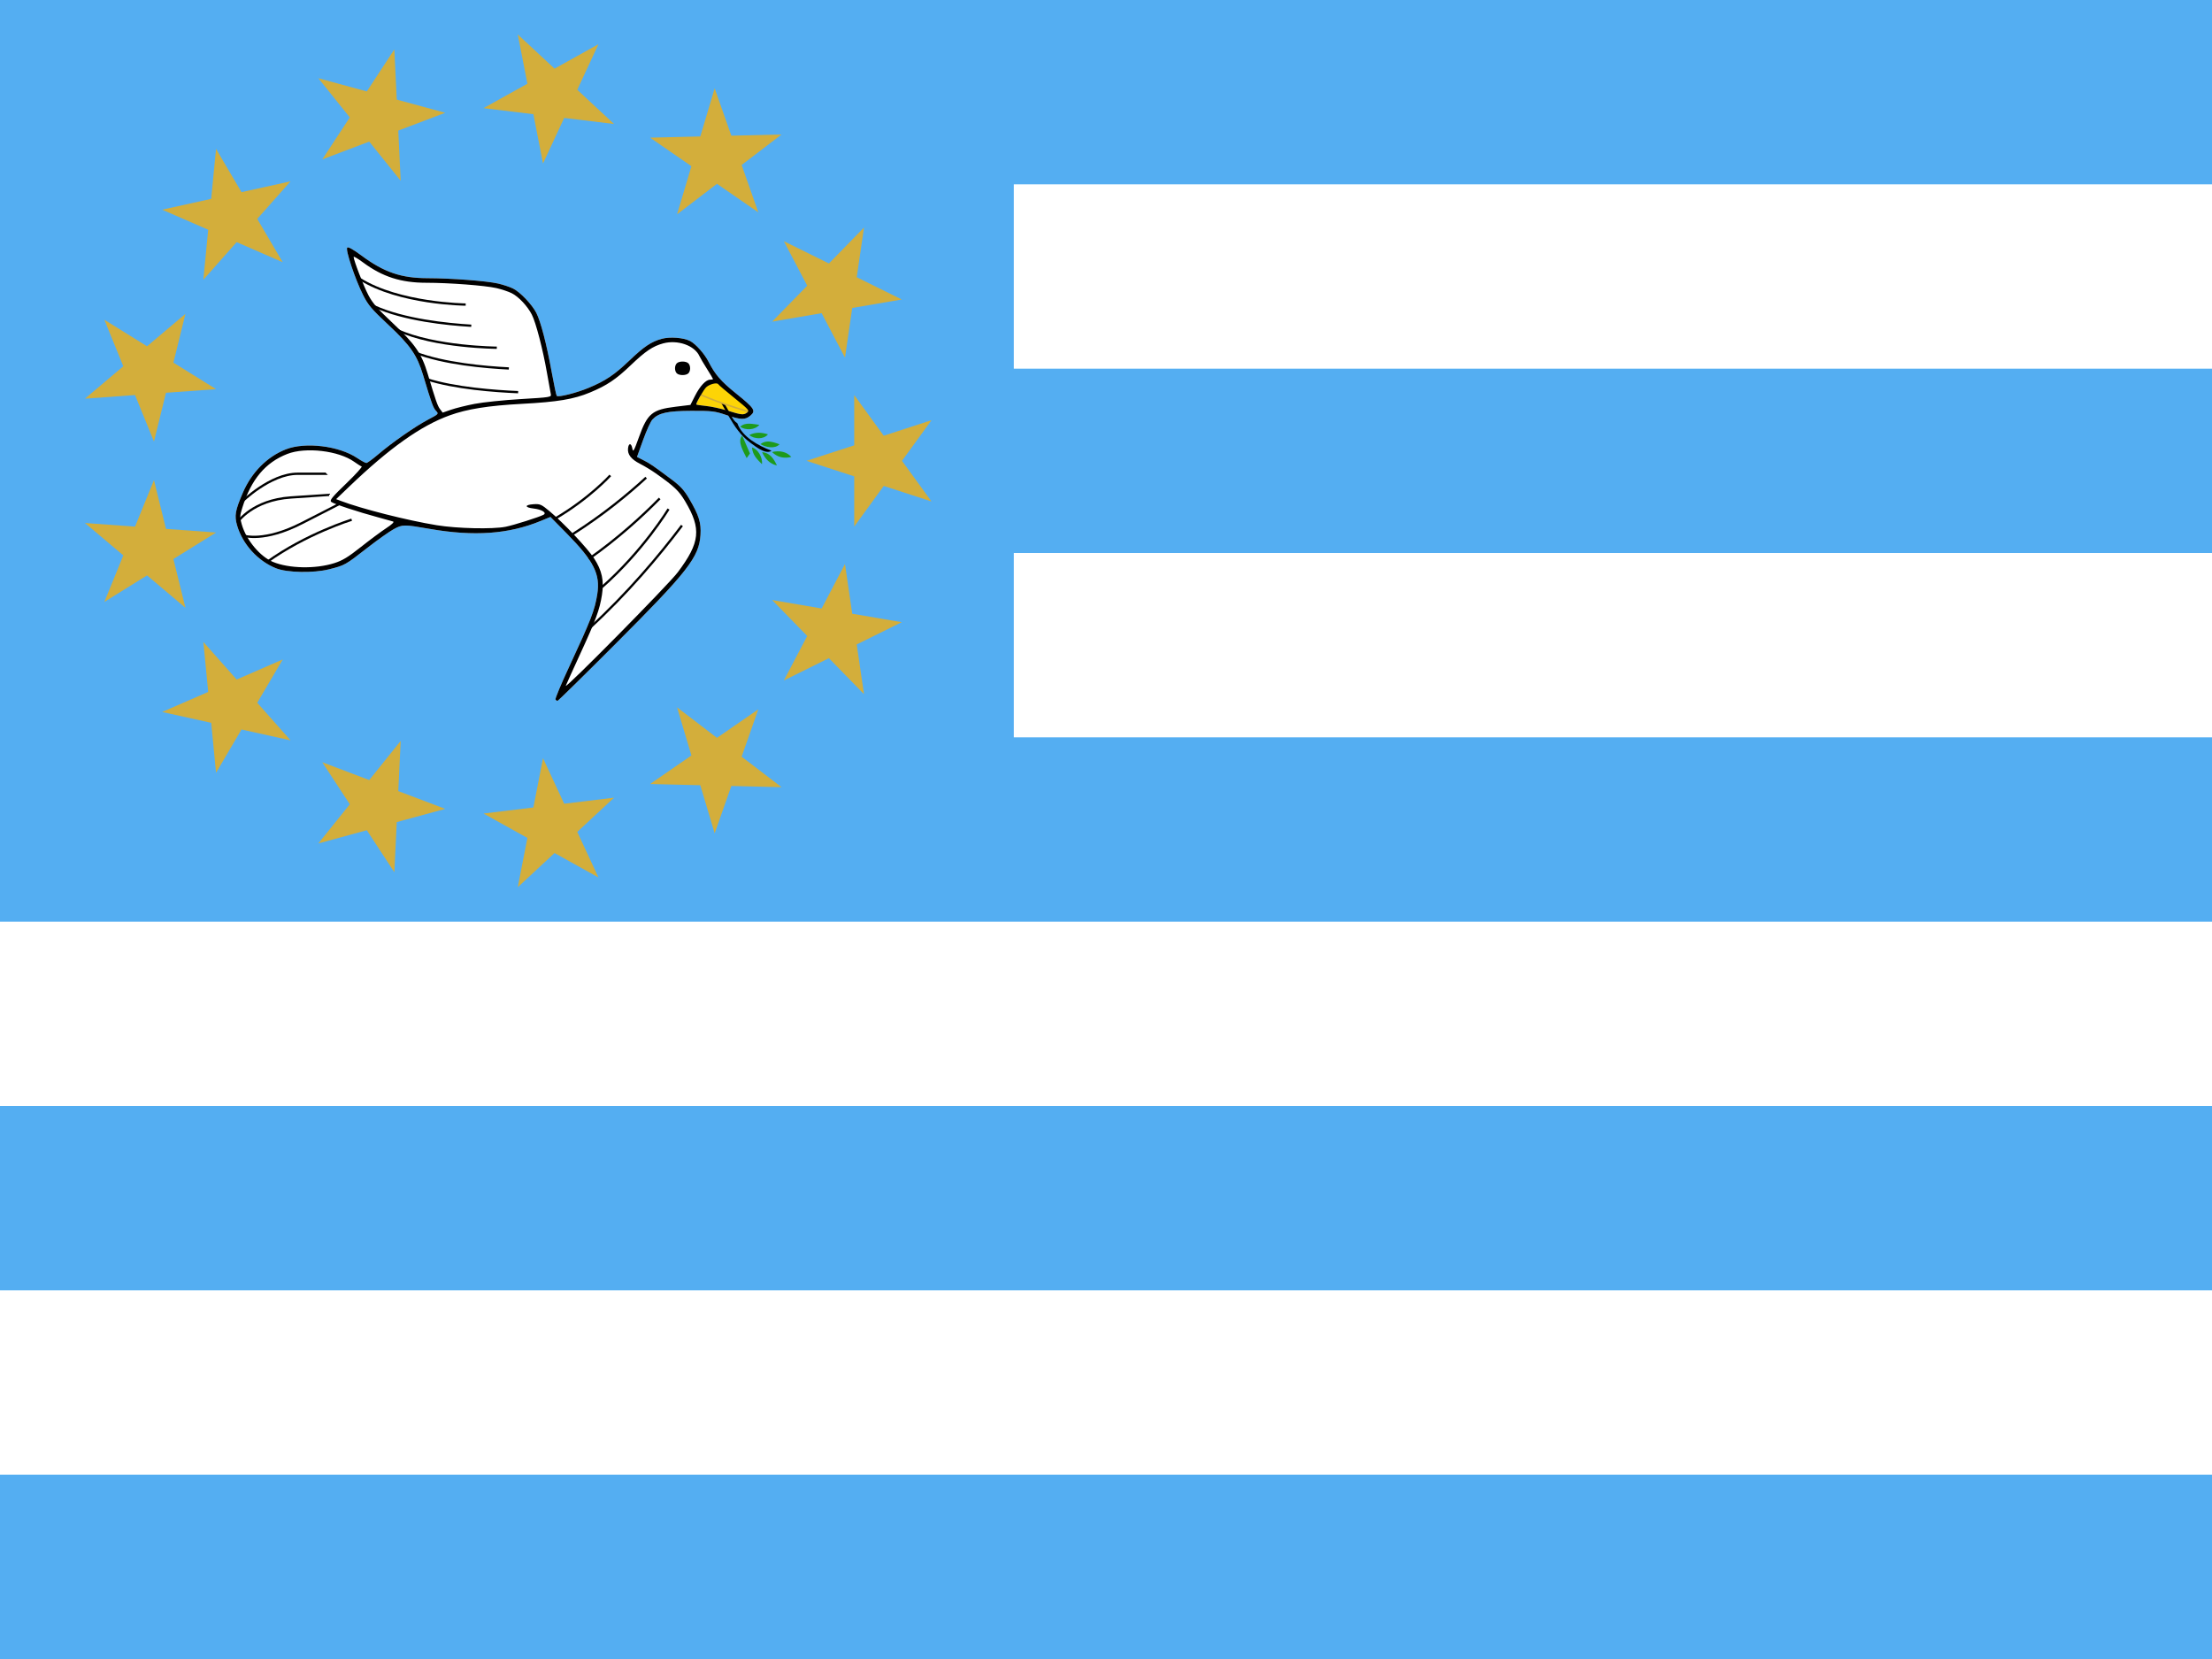 <svg width="160" height="120" viewBox="0 0 160 120" fill="none" xmlns="http://www.w3.org/2000/svg">
<rect x="0" y="0" width="160" height="120" fill="#333333" stroke="none"/>
<g clip-path="url(#clip0_322_31)">
<path d="M160 0H0V120H160V0Z" fill="#54AEF2"/>
<path fill-rule="evenodd" clip-rule="evenodd" d="M73.333 13.333H160V26.667H73.333V13.333ZM160 53.333H73.333V40H160V53.333ZM0 66.667H160V80H0V66.667ZM160 106.667H0V93.333H160V106.667Z" fill="white"/>
<path d="M38.58 8.26L39.278 11.825L40.809 8.53L44.415 8.968L41.755 6.494L43.286 3.2L40.111 4.965L37.451 2.491L38.149 6.056L34.974 7.822L38.58 8.26Z" fill="#D3AE3B"/>
<path d="M28.983 13.075L26.708 10.242L23.312 11.53L25.302 8.492L23.028 5.659L26.533 6.614L28.524 3.575L28.699 7.204L32.204 8.158L28.808 9.446L28.983 13.075Z" fill="#D3AE3B"/>
<path d="M17.118 17.515L20.448 18.966L18.607 15.834L21.016 13.115L17.469 13.899L15.627 10.768L15.276 14.383L11.729 15.167L15.06 16.618L14.709 20.234L17.118 17.515Z" fill="#D3AE3B"/>
<path d="M15.629 28.148L12.006 28.411L11.137 31.938L9.767 28.574L6.144 28.837L8.92 26.494L7.55 23.13L10.636 25.047L13.413 22.704L12.543 26.231L15.629 28.148Z" fill="#D3AE3B"/>
<path d="M58.333 33.333L61.788 32.211V28.578L63.923 31.517L67.378 30.394L65.243 33.333L67.378 36.272L63.923 35.15L61.788 38.089V34.456L58.333 33.333Z" fill="#D3AE3B"/>
<path d="M55.851 43.402L59.432 44.014L61.12 40.797L61.645 44.392L65.226 45.004L61.969 46.614L62.494 50.208L59.957 47.608L56.7 49.218L58.389 46.002L55.851 43.402Z" fill="#D3AE3B"/>
<path d="M51.861 53.37L48.974 51.165L50.013 54.646L47.023 56.709L50.655 56.797L51.694 60.278L52.9 56.851L56.531 56.939L53.645 54.733L54.85 51.307L51.861 53.37Z" fill="#D3AE3B"/>
<path d="M39.278 54.842L40.809 58.136L44.415 57.699L41.755 60.172L43.286 63.467L40.111 61.702L37.451 64.175L38.148 60.61L34.974 58.845L38.58 58.407L39.278 54.842Z" fill="#D3AE3B"/>
<path d="M28.808 57.221L28.983 53.592L26.709 56.424L23.312 55.136L25.303 58.175L23.028 61.007L26.533 60.053L28.524 63.091L28.699 59.463L32.204 58.509L28.808 57.221Z" fill="#D3AE3B"/>
<path d="M20.449 47.701L18.607 50.832L21.016 53.551L17.469 52.767L15.627 55.899L15.277 52.283L11.729 51.499L15.06 50.048L14.709 46.433L17.118 49.152L20.449 47.701Z" fill="#D3AE3B"/>
<path d="M12.543 40.435L15.629 38.519L12.006 38.255L11.137 34.728L9.767 38.093L6.144 37.83L8.92 40.172L7.55 43.537L10.636 41.62L13.413 43.962L12.543 40.435Z" fill="#D3AE3B"/>
<path d="M48.974 15.502L50.013 12.021L47.023 9.957L50.655 9.87L51.694 6.389L52.9 9.815L56.531 9.728L53.645 11.933L54.851 15.36L51.861 13.296L48.974 15.502Z" fill="#D3AE3B"/>
<path d="M58.389 20.665L55.851 23.264L59.432 22.653L61.12 25.869L61.645 22.275L65.226 21.663L61.97 20.053L62.495 16.459L59.957 19.058L56.7 17.448L58.389 20.665Z" fill="#D3AE3B"/>
<path d="M40.18 50.593C40.145 50.537 40.582 49.489 41.152 48.265C42.765 44.795 43.014 44.154 43.202 42.983C43.434 41.537 42.956 40.582 41.004 38.599L39.816 37.392L39.114 37.681C36.804 38.635 34.295 38.815 31.088 38.257C29.207 37.93 29.115 37.93 28.478 38.276C28.163 38.447 27.305 39.055 26.572 39.627C24.972 40.876 24.946 40.891 23.801 41.179C22.673 41.463 20.765 41.426 19.964 41.105C18.65 40.578 17.548 39.367 17.154 38.019C16.944 37.302 17.009 36.933 17.571 35.627C18.203 34.163 19.331 33.027 20.68 32.501C22.085 31.952 24.52 32.249 25.835 33.13C26.132 33.328 26.431 33.49 26.501 33.489C26.57 33.488 26.95 33.212 27.343 32.876C28.353 32.015 30.011 30.858 30.949 30.361C31.743 29.941 31.745 29.939 31.535 29.715C31.332 29.499 31.221 29.19 30.604 27.134C30.17 25.69 29.687 24.99 28.088 23.494C26.868 22.352 26.629 22.069 26.258 21.331C25.686 20.195 24.971 18.054 25.115 17.91C25.188 17.838 25.535 18.032 26.146 18.485C27.782 19.697 29.02 20.12 30.939 20.122C32.616 20.124 35.2 20.32 36.02 20.508C36.4 20.595 36.897 20.761 37.124 20.877C37.638 21.138 38.482 22.023 38.791 22.628C39.111 23.251 39.538 24.89 39.902 26.895C40.07 27.817 40.236 28.601 40.271 28.636C40.387 28.751 41.7 28.42 42.577 28.055C43.788 27.551 44.443 27.113 45.517 26.085C46.579 25.07 47.106 24.715 47.86 24.509C48.457 24.346 49.439 24.42 49.913 24.664C50.319 24.872 50.961 25.593 51.255 26.171C51.725 27.091 52.147 27.579 53.23 28.451C54.577 29.536 54.69 29.71 54.283 30.059C53.902 30.385 53.591 30.377 52.512 30.012C51.707 29.739 51.491 29.714 50.021 29.718C48.28 29.724 47.645 29.864 47.193 30.343C47.066 30.477 46.763 31.141 46.519 31.819L46.075 33.051L46.54 33.287C47.02 33.53 47.219 33.666 48.581 34.684C49.212 35.154 49.486 35.454 49.842 36.059C50.562 37.286 50.725 37.807 50.668 38.696C50.565 40.297 49.76 41.33 44.538 46.559C42.266 48.834 40.371 50.696 40.325 50.696C40.28 50.696 40.215 50.65 40.18 50.593Z" fill="white"/>
<path d="M25.97 20.24L26.058 20.1C28.891 21.896 33.685 21.947 33.685 21.947L33.683 22.113C33.683 22.113 28.872 22.079 25.97 20.24Z" fill="black"/>
<path d="M27.048 22.238L27.116 22.089C29.233 23.057 32.368 23.377 34.093 23.479L34.083 23.644C32.35 23.541 29.208 23.227 27.048 22.238Z" fill="black"/>
<path d="M28.787 23.806L28.718 23.956C31.435 25.212 35.935 25.234 35.935 25.234L35.936 25.069C35.936 25.069 31.442 25.033 28.787 23.806Z" fill="black"/>
<path d="M29.991 25.575L30.05 25.422C32.106 26.226 35.158 26.487 36.811 26.569L36.802 26.733C35.142 26.651 32.087 26.395 29.991 25.575Z" fill="black"/>
<path d="M30.872 27.345L30.821 27.501C32.866 28.17 35.846 28.381 37.474 28.449L37.481 28.284C35.859 28.216 32.882 28.002 30.872 27.345Z" fill="black"/>
<path d="M23.528 34.169L23.511 34.186H21.527C20.506 34.186 19.483 34.707 18.712 35.224C17.94 35.741 17.418 36.259 17.418 36.259L17.534 36.375C17.534 36.375 18.045 35.868 18.803 35.361C19.561 34.853 20.563 34.35 21.527 34.35H23.715L23.528 34.169Z" fill="black"/>
<path d="M44.082 34.333C44.082 34.333 42.591 35.989 40.101 37.445L40.185 37.588C42.696 36.118 44.205 34.443 44.205 34.443L44.082 34.333Z" fill="black"/>
<path d="M41.402 38.554C43.587 37.164 45.377 35.688 46.681 34.488L46.793 34.609C45.483 35.814 43.686 37.297 41.491 38.693L41.402 38.554Z" fill="black"/>
<path d="M42.549 40.359C44.655 38.871 46.387 37.292 47.659 35.997L47.776 36.113C46.499 37.412 44.761 38.999 42.644 40.494L42.549 40.359Z" fill="black"/>
<path d="M43.425 42.462C46.462 39.803 48.285 36.777 48.285 36.777L48.427 36.862C48.427 36.862 46.593 39.908 43.534 42.585L43.425 42.462Z" fill="black"/>
<path d="M42.55 45.41C45.33 42.864 47.606 40.158 49.263 37.961L49.395 38.061C47.733 40.263 45.451 42.976 42.662 45.531L42.55 45.41Z" fill="black"/>
<path d="M23.804 35.713L21.03 35.901C19.628 35.996 18.654 36.445 18.031 36.871C17.408 37.298 17.132 37.708 17.132 37.708L17.269 37.8C17.269 37.8 17.523 37.419 18.124 37.007C18.725 36.596 19.668 36.158 21.041 36.065L23.815 35.877L23.804 35.713Z" fill="black"/>
<path d="M24.503 36.383L21.787 37.773C20.438 38.464 19.404 38.687 18.71 38.739C18.016 38.791 17.671 38.675 17.671 38.675L17.619 38.831C17.619 38.831 18.006 38.957 18.722 38.904C19.439 38.85 20.495 38.62 21.862 37.92L24.578 36.53L24.503 36.383Z" fill="black"/>
<path d="M25.414 37.514C25.414 37.514 22.132 38.522 19.261 40.587L19.358 40.72C22.201 38.676 25.462 37.672 25.462 37.672L25.414 37.514Z" fill="black"/>
<path d="M51.821 27.734C51.627 27.719 51.288 27.831 51.092 28.001C50.922 28.148 50.36 29.11 50.36 29.254C50.36 29.277 50.67 29.326 51.048 29.363C51.427 29.399 52.133 29.551 52.618 29.7C53.659 30.02 53.779 30.032 54.045 29.839C54.23 29.705 54.154 29.618 53.136 28.797C52.525 28.305 51.994 27.853 51.957 27.793C51.935 27.757 51.886 27.739 51.821 27.734Z" fill="#FDD406"/>
<path d="M51.611 27.949L51.6 27.935L51.374 27.994L51.402 28.027C51.823 28.53 52.145 29.103 52.467 29.676C52.549 29.823 52.632 29.971 52.716 30.117C53.128 30.83 53.58 31.513 54.266 32.016C54.295 32.037 54.328 32.062 54.363 32.088C54.526 32.21 54.746 32.374 54.971 32.499C55.109 32.575 55.25 32.637 55.383 32.666C55.516 32.695 55.644 32.692 55.753 32.633L55.805 32.605L55.75 32.583C55.314 32.41 54.8 32.171 54.35 31.849C53.9 31.526 53.516 31.121 53.334 30.619L53.331 30.61L53.322 30.605C53.167 30.516 53.038 30.339 52.923 30.138C52.867 30.041 52.815 29.94 52.764 29.842L52.76 29.833C52.708 29.732 52.657 29.635 52.607 29.552C52.521 29.407 52.436 29.259 52.35 29.108C52.122 28.707 51.888 28.297 51.611 27.949Z" fill="black"/>
<path d="M54.207 30.646C53.968 30.641 53.733 30.685 53.54 30.865C53.922 31.14 54.604 31.117 54.925 30.729C54.694 30.702 54.446 30.651 54.207 30.646ZM54.863 31.302C54.642 31.304 54.426 31.354 54.196 31.469C54.559 31.763 55.227 31.808 55.55 31.417C55.31 31.343 55.084 31.3 54.863 31.302ZM53.686 31.511C53.296 31.918 53.809 32.72 54.009 33.136L54.248 32.802L53.686 31.511ZM55.509 31.938C55.335 31.946 55.166 32 55.009 32.125C55.373 32.35 56.051 32.496 56.384 32.136C56.099 32.032 55.799 31.923 55.509 31.938ZM54.394 32.365C54.439 32.914 54.758 33.219 55.113 33.573C55.181 33.092 54.82 32.481 54.394 32.365ZM56.217 32.646C56.092 32.65 55.962 32.666 55.842 32.698C56.247 33.088 56.716 33.177 57.238 33.052C56.968 32.748 56.594 32.633 56.217 32.646ZM55.124 32.708C55.35 33.201 55.692 33.556 56.197 33.667C55.971 33.173 55.66 32.735 55.124 32.708Z" fill="#1E9A1C"/>
<path d="M50.594 28.536C50.594 28.536 53.31 29.539 53.437 29.568C53.563 29.597 53.432 29.568 53.432 29.568C53.432 29.568 54.468 29.917 54.225 29.626C53.912 29.252 53.485 28.909 53.344 28.803C53.203 28.696 52.044 27.674 51.971 27.66C51.898 27.645 51.957 27.592 51.66 27.674C51.363 27.757 51.061 27.945 51.017 28.018C50.973 28.091 50.608 28.536 50.594 28.536Z" fill="#FDD406"/>
<path fill-rule="evenodd" clip-rule="evenodd" d="M51.407 28.795C51.947 29.009 52.831 29.333 54.219 29.745L54.187 29.85C52.797 29.437 51.91 29.112 51.367 28.897C51.138 28.806 50.97 28.735 50.853 28.685C50.831 28.675 50.812 28.667 50.794 28.659C50.746 28.639 50.711 28.625 50.686 28.615C50.685 28.616 50.685 28.616 50.684 28.617C50.68 28.62 50.672 28.625 50.66 28.628C50.648 28.632 50.62 28.635 50.599 28.61C50.584 28.592 50.585 28.571 50.585 28.564C50.586 28.555 50.588 28.546 50.59 28.538C50.597 28.514 50.615 28.502 50.63 28.497C50.643 28.493 50.654 28.493 50.661 28.494C50.674 28.496 50.69 28.5 50.704 28.505C50.734 28.515 50.778 28.534 50.836 28.558C50.855 28.566 50.875 28.574 50.896 28.584C51.013 28.633 51.18 28.704 51.407 28.795ZM50.695 28.567C50.695 28.565 50.694 28.563 50.694 28.561C50.693 28.556 50.691 28.548 50.683 28.539C50.68 28.535 50.675 28.531 50.669 28.528C50.664 28.524 50.658 28.523 50.653 28.522C50.646 28.52 50.64 28.521 50.636 28.521L50.687 28.565L50.695 28.567ZM50.688 28.565L50.695 28.571C50.695 28.571 50.695 28.571 50.695 28.57C50.695 28.57 50.695 28.569 50.695 28.567L50.688 28.565Z" fill="#D3AE3B"/>
<path d="M40.18 50.593C40.145 50.537 40.582 49.489 41.152 48.265C42.765 44.795 43.014 44.154 43.202 42.983C43.434 41.537 42.956 40.582 41.004 38.599L39.816 37.392L39.114 37.681C36.804 38.635 34.295 38.815 31.088 38.257C29.207 37.93 29.115 37.93 28.478 38.276C28.163 38.447 27.305 39.055 26.572 39.627C24.972 40.876 24.946 40.891 23.801 41.179C22.673 41.463 20.765 41.426 19.964 41.105C18.65 40.578 17.548 39.367 17.154 38.019C16.944 37.302 17.009 36.933 17.571 35.627C18.203 34.163 19.331 33.027 20.68 32.501C22.085 31.952 24.52 32.249 25.835 33.13C26.132 33.328 26.431 33.49 26.501 33.489C26.57 33.488 26.95 33.212 27.343 32.876C28.353 32.015 30.011 30.858 30.949 30.361C31.743 29.941 31.745 29.939 31.535 29.715C31.332 29.499 31.221 29.19 30.604 27.134C30.17 25.69 29.687 24.99 28.088 23.494C26.868 22.352 26.629 22.069 26.258 21.331C25.686 20.195 24.971 18.054 25.115 17.91C25.188 17.838 25.535 18.032 26.146 18.485C27.782 19.697 29.02 20.12 30.939 20.122C32.616 20.124 35.2 20.32 36.02 20.508C36.4 20.595 36.897 20.761 37.124 20.877C37.638 21.138 38.481 22.023 38.791 22.628C39.111 23.251 39.538 24.89 39.902 26.895C40.07 27.817 40.236 28.601 40.271 28.636C40.387 28.751 41.7 28.42 42.577 28.055C43.788 27.551 44.443 27.113 45.517 26.085C46.579 25.07 47.106 24.715 47.86 24.509C48.457 24.346 49.439 24.42 49.913 24.664C50.319 24.872 50.961 25.593 51.255 26.171C51.725 27.091 52.147 27.579 53.23 28.451C54.577 29.536 54.69 29.71 54.283 30.059C53.902 30.385 53.591 30.377 52.512 30.012C51.707 29.739 51.491 29.714 50.021 29.718C48.28 29.724 47.645 29.864 47.193 30.343C47.066 30.477 46.763 31.141 46.519 31.819L46.075 33.051L46.54 33.287C47.02 33.53 47.219 33.666 48.581 34.684C49.212 35.154 49.486 35.454 49.842 36.059C50.562 37.286 50.725 37.807 50.668 38.696C50.565 40.297 49.76 41.33 44.538 46.559C42.266 48.834 40.371 50.696 40.325 50.696C40.28 50.696 40.215 50.65 40.18 50.593ZM49.025 41.395C50.643 39.236 50.746 38.257 49.563 36.267C49.105 35.496 48.79 35.196 47.425 34.233C47.112 34.012 46.604 33.705 46.298 33.55C45.656 33.226 45.376 32.867 45.427 32.429C45.474 32.022 45.665 32.034 45.74 32.449C45.792 32.735 45.855 32.624 46.22 31.611C46.834 29.907 47.172 29.627 48.873 29.419L49.939 29.289L50.269 28.637C50.636 27.915 51.06 27.463 51.371 27.463C51.483 27.463 51.575 27.443 51.575 27.419C51.575 27.395 51.377 27.062 51.135 26.68C50.892 26.297 50.65 25.885 50.596 25.765C50.247 24.987 49.012 24.553 47.964 24.839C47.216 25.044 46.687 25.401 45.628 26.413C44.553 27.441 43.899 27.88 42.687 28.385C41.504 28.878 40.331 29.074 37.742 29.212C35.327 29.341 33.795 29.584 32.526 30.043C30.444 30.793 28.161 32.414 25.251 35.206L24.314 36.104L24.645 36.23C26.151 36.804 29.458 37.643 31.584 37.989C33.068 38.231 35.63 38.289 36.575 38.102C37.162 37.986 39.023 37.396 39.316 37.233C39.572 37.09 39.186 36.849 38.593 36.782C37.934 36.706 37.934 36.514 38.593 36.471C39.065 36.441 39.154 36.48 39.75 36.976C40.769 37.826 42.493 39.652 42.974 40.391C43.544 41.269 43.702 42.003 43.541 43.031C43.375 44.099 43.103 44.836 41.969 47.298C41.428 48.474 40.959 49.509 40.926 49.6C40.805 49.937 48.359 42.284 49.025 41.395ZM48.954 27.003C48.784 26.834 48.784 26.449 48.954 26.28C49.124 26.11 49.621 26.11 49.791 26.28C49.961 26.449 49.961 26.834 49.791 27.003C49.621 27.172 49.124 27.172 48.954 27.003ZM24.183 40.732C24.778 40.542 25.18 40.298 26.11 39.561C26.757 39.048 27.579 38.437 27.939 38.202C28.352 37.932 28.534 37.755 28.434 37.722C28.348 37.693 27.88 37.563 27.396 37.433C25.903 37.033 24.099 36.437 23.949 36.295C23.834 36.186 24.046 35.93 25.044 34.971C25.725 34.316 26.226 33.762 26.158 33.739C26.089 33.717 25.844 33.563 25.613 33.398C24.493 32.599 22.108 32.319 20.787 32.833C19.194 33.452 18.17 34.674 17.529 36.72C17.34 37.322 17.337 37.416 17.491 37.944C17.82 39.07 18.807 40.254 19.741 40.643C20.901 41.127 22.823 41.165 24.183 40.732ZM54.044 29.839C54.229 29.704 54.153 29.618 53.135 28.798C52.524 28.305 51.994 27.854 51.956 27.793C51.868 27.651 51.353 27.774 51.091 28C50.922 28.147 50.36 29.11 50.36 29.254C50.36 29.277 50.67 29.326 51.048 29.363C51.427 29.399 52.133 29.551 52.618 29.7C53.658 30.02 53.779 30.032 54.044 29.839ZM34.334 29.212C34.939 29.095 36.436 28.94 37.662 28.867C39.816 28.739 39.889 28.727 39.842 28.511C39.815 28.388 39.69 27.695 39.564 26.972C39.27 25.28 38.763 23.331 38.468 22.756C38.151 22.138 37.519 21.465 37.017 21.21C36.787 21.093 36.288 20.926 35.908 20.839C35.088 20.651 32.505 20.454 30.827 20.453C29.002 20.451 27.667 20.022 26.268 18.988C25.889 18.708 25.579 18.525 25.579 18.58C25.579 18.822 26.295 20.68 26.645 21.346C26.949 21.925 27.318 22.348 28.424 23.386C30.014 24.877 30.498 25.58 30.933 27.027C31.528 29.012 31.649 29.357 31.831 29.597L32.02 29.846L32.627 29.635C32.961 29.519 33.729 29.328 34.334 29.212Z" fill="black"/>
</g>
<defs>
<clipPath id="clip0_322_31">
<rect width="160" height="120" fill="white"/>
</clipPath>
</defs>
</svg>
